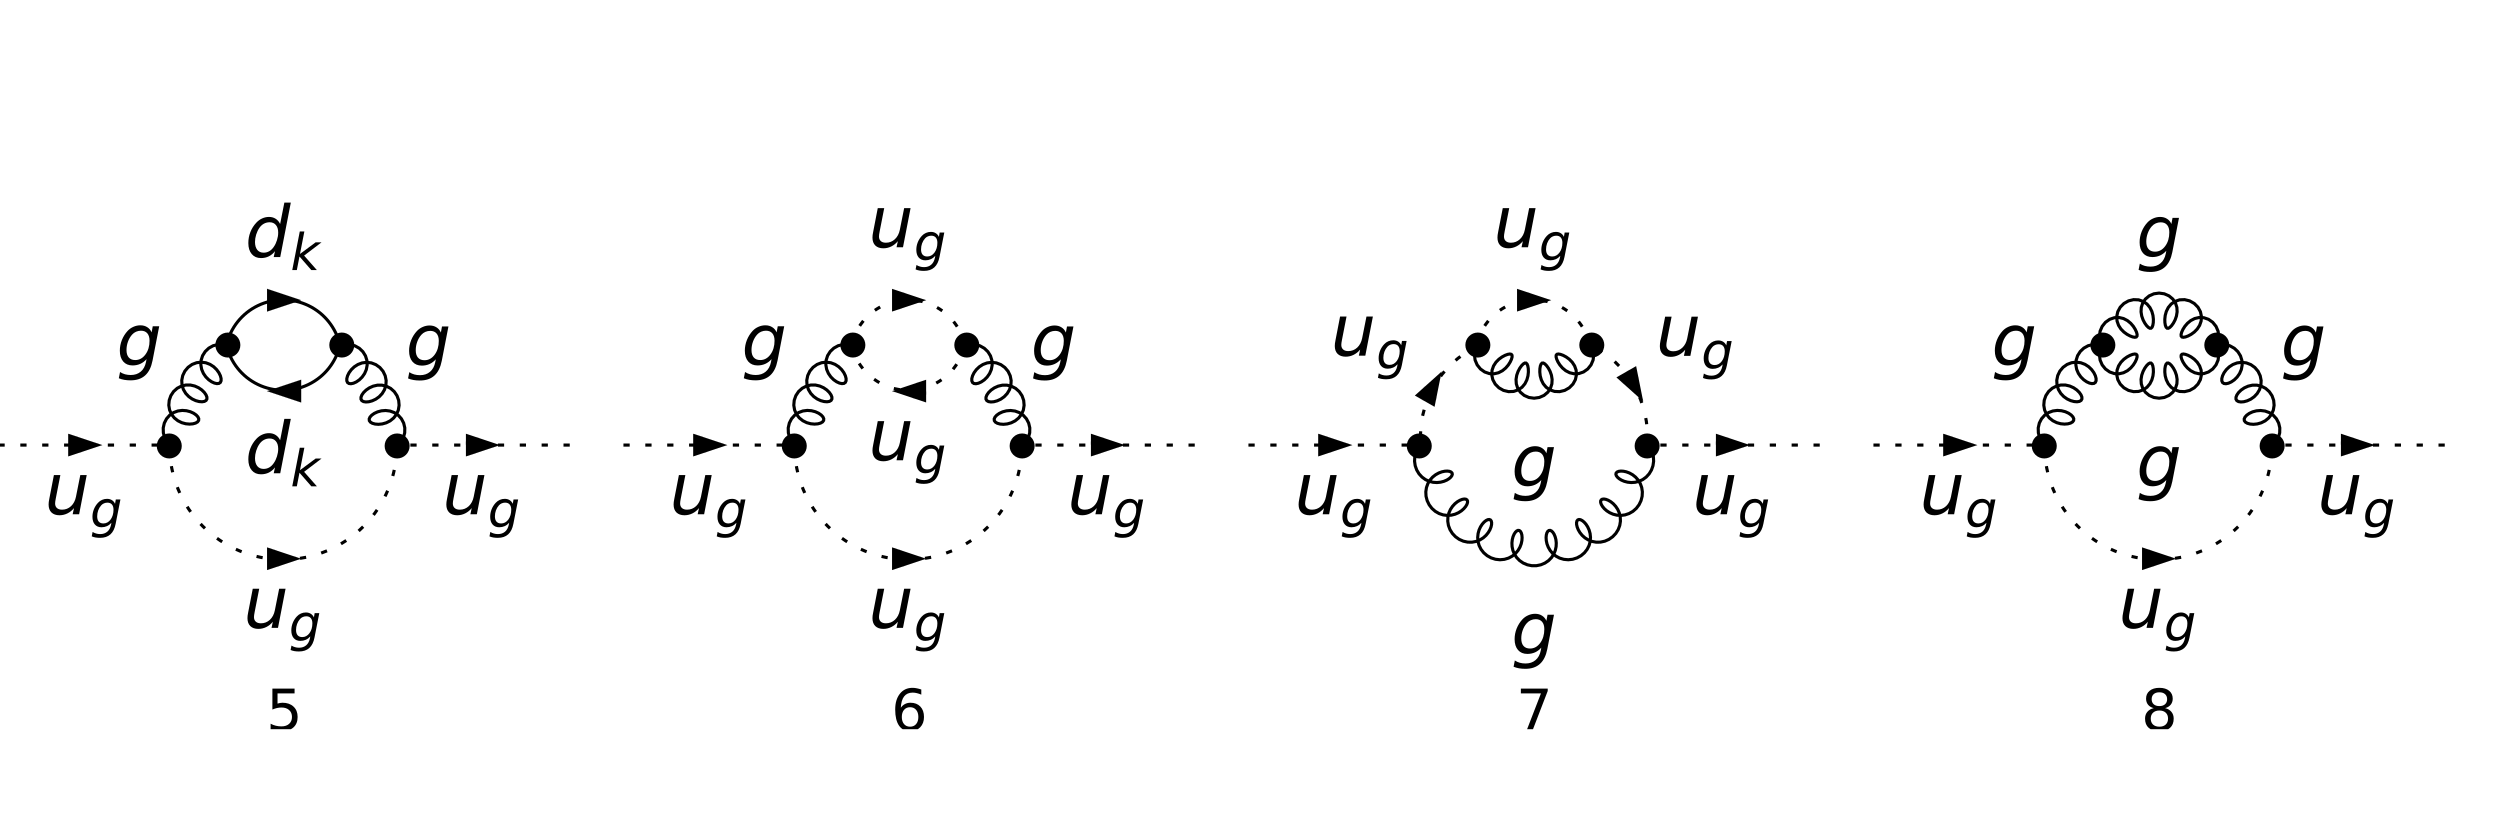 <?xml version="1.0" encoding="UTF-8"?>
<svg xmlns="http://www.w3.org/2000/svg" xmlns:xlink="http://www.w3.org/1999/xlink" width="768pt" height="256pt" viewBox="0 0 768 256" version="1.1">
<defs>
<g>
<symbol overflow="visible" id="glyph0-0">
<path style="stroke:none;" d="M 1.094 3.891 L 1.094 -15.516 L 12.094 -15.516 L 12.094 3.891 Z M 2.328 2.672 L 10.875 2.672 L 10.875 -14.281 L 2.328 -14.281 Z M 2.328 2.672 "/>
</symbol>
<symbol overflow="visible" id="glyph0-1">
<path style="stroke:none;" d="M 1.469 -4.766 L 2.875 -12.031 L 4.859 -12.031 L 3.453 -4.844 C 3.391 -4.488 3.336 -4.188 3.297 -3.938 C 3.266 -3.688 3.25 -3.477 3.25 -3.312 C 3.25 -2.707 3.438 -2.238 3.812 -1.906 C 4.188 -1.57 4.711 -1.406 5.391 -1.406 C 6.453 -1.406 7.367 -1.766 8.141 -2.484 C 8.91 -3.203 9.414 -4.164 9.656 -5.375 L 10.984 -12.031 L 12.953 -12.031 L 10.625 0 L 8.641 0 L 9.047 -1.891 C 8.484 -1.191 7.816 -0.648 7.047 -0.266 C 6.273 0.117 5.457 0.312 4.594 0.312 C 3.539 0.312 2.719 0.023 2.125 -0.547 C 1.539 -1.129 1.25 -1.938 1.25 -2.969 C 1.25 -3.176 1.266 -3.441 1.297 -3.766 C 1.336 -4.086 1.395 -4.422 1.469 -4.766 Z M 1.469 -4.766 "/>
</symbol>
<symbol overflow="visible" id="glyph0-2">
<path style="stroke:none;" d="M 13.109 -12.031 L 11.062 -1.5 C 10.664 0.539 9.91 2.062 8.797 3.062 C 7.691 4.07 6.195 4.578 4.312 4.578 C 3.613 4.578 2.969 4.523 2.375 4.422 C 1.781 4.316 1.223 4.156 0.703 3.938 L 1.078 2.016 C 1.566 2.336 2.082 2.57 2.625 2.719 C 3.164 2.863 3.742 2.938 4.359 2.938 C 5.609 2.938 6.633 2.594 7.438 1.906 C 8.25 1.227 8.785 0.25 9.047 -1.031 L 9.219 -1.938 C 8.664 -1.301 8.023 -0.816 7.297 -0.484 C 6.566 -0.16 5.781 0 4.938 0 C 3.719 0 2.758 -0.398 2.062 -1.203 C 1.363 -2.016 1.016 -3.125 1.016 -4.531 C 1.016 -5.645 1.223 -6.734 1.641 -7.797 C 2.066 -8.859 2.66 -9.801 3.422 -10.625 C 3.93 -11.164 4.523 -11.582 5.203 -11.875 C 5.879 -12.176 6.586 -12.328 7.328 -12.328 C 8.141 -12.328 8.844 -12.133 9.438 -11.75 C 10.039 -11.375 10.488 -10.844 10.781 -10.156 L 11.125 -12.031 Z M 10.141 -7.609 C 10.141 -8.586 9.91 -9.344 9.453 -9.875 C 8.992 -10.406 8.344 -10.672 7.5 -10.672 C 6.977 -10.672 6.477 -10.566 6 -10.359 C 5.531 -10.148 5.129 -9.859 4.797 -9.484 C 4.242 -8.867 3.816 -8.145 3.516 -7.312 C 3.211 -6.477 3.062 -5.617 3.062 -4.734 C 3.062 -3.742 3.289 -2.984 3.75 -2.453 C 4.219 -1.922 4.883 -1.656 5.75 -1.656 C 7 -1.656 8.039 -2.223 8.875 -3.359 C 9.719 -4.492 10.141 -5.91 10.141 -7.609 Z M 10.141 -7.609 "/>
</symbol>
<symbol overflow="visible" id="glyph0-3">
<path style="stroke:none;" d="M 9.203 -1.812 C 8.672 -1.113 8.039 -0.582 7.312 -0.219 C 6.594 0.133 5.789 0.312 4.906 0.312 C 3.707 0.312 2.758 -0.098 2.062 -0.922 C 1.363 -1.742 1.016 -2.863 1.016 -4.281 C 1.016 -5.469 1.223 -6.598 1.641 -7.672 C 2.066 -8.754 2.68 -9.723 3.484 -10.578 C 4.016 -11.148 4.613 -11.582 5.281 -11.875 C 5.945 -12.176 6.645 -12.328 7.375 -12.328 C 8.145 -12.328 8.82 -12.141 9.406 -11.766 C 10 -11.391 10.457 -10.852 10.781 -10.156 L 12.078 -16.719 L 14.062 -16.719 L 10.812 0 L 8.812 0 Z M 3.062 -4.641 C 3.062 -3.598 3.297 -2.785 3.766 -2.203 C 4.234 -1.629 4.883 -1.344 5.719 -1.344 C 6.332 -1.344 6.898 -1.488 7.422 -1.781 C 7.953 -2.082 8.414 -2.523 8.812 -3.109 C 9.238 -3.703 9.57 -4.395 9.812 -5.188 C 10.062 -5.977 10.188 -6.754 10.188 -7.516 C 10.188 -8.516 9.953 -9.289 9.484 -9.844 C 9.016 -10.406 8.367 -10.688 7.547 -10.688 C 6.922 -10.688 6.336 -10.539 5.797 -10.25 C 5.266 -9.957 4.805 -9.535 4.422 -8.984 C 4.004 -8.391 3.672 -7.695 3.422 -6.906 C 3.18 -6.113 3.062 -5.359 3.062 -4.641 Z M 3.062 -4.641 "/>
</symbol>
<symbol overflow="visible" id="glyph1-0">
<path style="stroke:none;" d="M 0.781 2.766 L 0.781 -11 L 8.578 -11 L 8.578 2.766 Z M 1.656 1.891 L 7.719 1.891 L 7.719 -10.125 L 1.656 -10.125 Z M 1.656 1.891 "/>
</symbol>
<symbol overflow="visible" id="glyph1-1">
<path style="stroke:none;" d="M 9.312 -8.531 L 7.844 -1.062 C 7.57 0.383 7.039 1.461 6.25 2.172 C 5.457 2.891 4.395 3.25 3.062 3.25 C 2.562 3.25 2.098 3.211 1.672 3.141 C 1.254 3.066 0.863 2.953 0.5 2.797 L 0.766 1.438 C 1.109 1.656 1.473 1.816 1.859 1.922 C 2.242 2.035 2.656 2.094 3.094 2.094 C 3.977 2.094 4.707 1.848 5.281 1.359 C 5.852 0.867 6.234 0.172 6.422 -0.734 L 6.547 -1.375 C 6.148 -0.926 5.691 -0.582 5.172 -0.344 C 4.648 -0.113 4.094 0 3.5 0 C 2.633 0 1.953 -0.285 1.453 -0.859 C 0.961 -1.43 0.719 -2.219 0.719 -3.219 C 0.719 -4 0.863 -4.766 1.156 -5.516 C 1.457 -6.273 1.883 -6.945 2.438 -7.531 C 2.789 -7.914 3.207 -8.211 3.688 -8.422 C 4.164 -8.629 4.672 -8.734 5.203 -8.734 C 5.773 -8.734 6.273 -8.598 6.703 -8.328 C 7.129 -8.066 7.445 -7.691 7.656 -7.203 L 7.891 -8.531 Z M 7.188 -5.406 C 7.188 -6.094 7.023 -6.625 6.703 -7 C 6.379 -7.375 5.914 -7.562 5.312 -7.562 C 4.945 -7.562 4.594 -7.488 4.25 -7.344 C 3.914 -7.195 3.633 -6.992 3.406 -6.734 C 3.008 -6.297 2.703 -5.781 2.484 -5.188 C 2.273 -4.594 2.172 -3.984 2.172 -3.359 C 2.172 -2.648 2.332 -2.109 2.656 -1.734 C 2.988 -1.359 3.461 -1.172 4.078 -1.172 C 4.961 -1.172 5.703 -1.57 6.297 -2.375 C 6.891 -3.188 7.188 -4.195 7.188 -5.406 Z M 7.188 -5.406 "/>
</symbol>
<symbol overflow="visible" id="glyph1-2">
<path style="stroke:none;" d="M 2.859 -11.859 L 4.266 -11.859 L 2.922 -4.953 L 7.734 -8.531 L 9.547 -8.531 L 4.188 -4.453 L 8.109 0 L 6.406 0 L 2.766 -4.172 L 1.953 0 L 0.547 0 Z M 2.859 -11.859 "/>
</symbol>
<symbol overflow="visible" id="glyph2-0">
<path style="stroke:none;" d="M 0.875 3.109 L 0.875 -12.406 L 9.672 -12.406 L 9.672 3.109 Z M 1.859 2.125 L 8.688 2.125 L 8.688 -11.422 L 1.859 -11.422 Z M 1.859 2.125 "/>
</symbol>
<symbol overflow="visible" id="glyph2-1">
<path style="stroke:none;" d="M 1.906 -12.828 L 8.719 -12.828 L 8.719 -11.359 L 3.484 -11.359 L 3.484 -8.219 C 3.734 -8.301 3.984 -8.363 4.234 -8.406 C 4.492 -8.457 4.75 -8.484 5 -8.484 C 6.426 -8.484 7.555 -8.086 8.391 -7.297 C 9.234 -6.516 9.656 -5.453 9.656 -4.109 C 9.656 -2.734 9.223 -1.66 8.359 -0.891 C 7.504 -0.129 6.297 0.25 4.734 0.25 C 4.191 0.25 3.641 0.203 3.078 0.109 C 2.523 0.016 1.953 -0.117 1.359 -0.297 L 1.359 -2.047 C 1.867 -1.766 2.398 -1.555 2.953 -1.422 C 3.504 -1.285 4.086 -1.219 4.703 -1.219 C 5.691 -1.219 6.473 -1.477 7.047 -2 C 7.629 -2.52 7.922 -3.223 7.922 -4.109 C 7.922 -5.004 7.629 -5.711 7.047 -6.234 C 6.473 -6.754 5.691 -7.016 4.703 -7.016 C 4.234 -7.016 3.77 -6.961 3.312 -6.859 C 2.852 -6.754 2.383 -6.598 1.906 -6.391 Z M 1.906 -12.828 "/>
</symbol>
<symbol overflow="visible" id="glyph2-2">
<path style="stroke:none;" d="M 5.812 -7.109 C 5.031 -7.109 4.41 -6.836 3.953 -6.297 C 3.492 -5.766 3.266 -5.035 3.266 -4.109 C 3.266 -3.191 3.492 -2.461 3.953 -1.922 C 4.41 -1.391 5.031 -1.125 5.812 -1.125 C 6.582 -1.125 7.195 -1.391 7.656 -1.922 C 8.113 -2.461 8.344 -3.191 8.344 -4.109 C 8.344 -5.035 8.113 -5.766 7.656 -6.297 C 7.195 -6.836 6.582 -7.109 5.812 -7.109 Z M 9.25 -12.547 L 9.25 -10.969 C 8.812 -11.164 8.367 -11.316 7.922 -11.422 C 7.484 -11.535 7.047 -11.594 6.609 -11.594 C 5.461 -11.594 4.586 -11.207 3.984 -10.438 C 3.379 -9.664 3.035 -8.5 2.953 -6.938 C 3.297 -7.438 3.719 -7.816 4.219 -8.078 C 4.727 -8.348 5.289 -8.484 5.906 -8.484 C 7.195 -8.484 8.211 -8.094 8.953 -7.312 C 9.703 -6.531 10.078 -5.461 10.078 -4.109 C 10.078 -2.797 9.688 -1.738 8.906 -0.938 C 8.133 -0.145 7.102 0.25 5.812 0.25 C 4.32 0.25 3.188 -0.316 2.406 -1.453 C 1.625 -2.586 1.234 -4.238 1.234 -6.406 C 1.234 -8.426 1.711 -10.039 2.672 -11.25 C 3.629 -12.457 4.922 -13.062 6.547 -13.062 C 6.984 -13.062 7.422 -13.016 7.859 -12.922 C 8.305 -12.836 8.77 -12.711 9.25 -12.547 Z M 9.25 -12.547 "/>
</symbol>
<symbol overflow="visible" id="glyph2-3">
<path style="stroke:none;" d="M 1.438 -12.828 L 9.688 -12.828 L 9.688 -12.094 L 5.031 0 L 3.219 0 L 7.609 -11.359 L 1.438 -11.359 Z M 1.438 -12.828 "/>
</symbol>
<symbol overflow="visible" id="glyph2-4">
<path style="stroke:none;" d="M 5.594 -6.094 C 4.77 -6.094 4.117 -5.867 3.641 -5.422 C 3.172 -4.984 2.938 -4.379 2.938 -3.609 C 2.938 -2.836 3.172 -2.227 3.641 -1.781 C 4.117 -1.344 4.77 -1.125 5.594 -1.125 C 6.414 -1.125 7.062 -1.344 7.531 -1.781 C 8.008 -2.227 8.25 -2.836 8.25 -3.609 C 8.25 -4.379 8.016 -4.984 7.547 -5.422 C 7.078 -5.867 6.426 -6.094 5.594 -6.094 Z M 3.859 -6.828 C 3.109 -7.016 2.523 -7.363 2.109 -7.875 C 1.703 -8.383 1.5 -9.004 1.5 -9.734 C 1.5 -10.754 1.863 -11.562 2.594 -12.156 C 3.32 -12.758 4.32 -13.062 5.594 -13.062 C 6.875 -13.062 7.875 -12.758 8.594 -12.156 C 9.32 -11.562 9.688 -10.754 9.688 -9.734 C 9.688 -9.004 9.477 -8.383 9.062 -7.875 C 8.645 -7.363 8.07 -7.016 7.344 -6.828 C 8.176 -6.629 8.82 -6.25 9.281 -5.688 C 9.75 -5.125 9.984 -4.43 9.984 -3.609 C 9.984 -2.367 9.602 -1.414 8.844 -0.75 C 8.094 -0.082 7.008 0.25 5.594 0.25 C 4.176 0.25 3.086 -0.082 2.328 -0.75 C 1.566 -1.414 1.188 -2.367 1.188 -3.609 C 1.188 -4.43 1.422 -5.125 1.891 -5.688 C 2.367 -6.25 3.023 -6.629 3.859 -6.828 Z M 3.219 -9.562 C 3.219 -8.906 3.426 -8.391 3.844 -8.016 C 4.258 -7.641 4.844 -7.453 5.594 -7.453 C 6.332 -7.453 6.91 -7.641 7.328 -8.016 C 7.754 -8.391 7.969 -8.906 7.969 -9.562 C 7.969 -10.227 7.754 -10.75 7.328 -11.125 C 6.91 -11.5 6.332 -11.688 5.594 -11.688 C 4.844 -11.688 4.258 -11.5 3.844 -11.125 C 3.426 -10.75 3.219 -10.227 3.219 -9.562 Z M 3.219 -9.562 "/>
</symbol>
</g>
<clipPath id="clip1">
  <path d="M 83 211 L 92 211 L 92 224 L 83 224 Z M 83 211 "/>
</clipPath>
<clipPath id="clip2">
  <path d="M 275 211 L 284 211 L 284 224 L 275 224 Z M 275 211 "/>
</clipPath>
<clipPath id="clip3">
  <path d="M 467 211 L 476 211 L 476 224 L 467 224 Z M 467 211 "/>
</clipPath>
<clipPath id="clip4">
  <path d="M 658 211 L 668 211 L 668 224 L 658 224 Z M 658 211 "/>
</clipPath>
</defs>
<g id="surface52">
<path style="fill:none;stroke-width:0.96;stroke-linecap:square;stroke-linejoin:miter;stroke:rgb(0%,0%,0%);stroke-opacity:1;stroke-dasharray:0.96,5.76;stroke-miterlimit:3.25;" d="M 66 140.727 L 118.363 140.727 " transform="matrix(1,0,0,1,-66,-4)"/>
<path style="fill-rule:nonzero;fill:rgb(0%,0%,0%);fill-opacity:1;stroke-width:0.03;stroke-linecap:square;stroke-linejoin:miter;stroke:rgb(0%,0%,0%);stroke-opacity:1;stroke-dasharray:0.96,5.76;stroke-miterlimit:3.25;" d="M 97.418 140.727 L 86.945 144.219 L 86.945 137.238 Z M 97.418 140.727 " transform="matrix(1,0,0,1,-66,-4)"/>
<g style="fill:rgb(0%,0%,0%);fill-opacity:1;">
  <use xlink:href="#glyph0-1" x="13.682" y="157.976"/>
</g>
<g style="fill:rgb(0%,0%,0%);fill-opacity:1;">
  <use xlink:href="#glyph1-1" x="27.682" y="161.976"/>
</g>
<path style="fill:none;stroke-width:0.96;stroke-linecap:square;stroke-linejoin:miter;stroke:rgb(0%,0%,0%);stroke-opacity:1;stroke-dasharray:0.96,5.76;stroke-miterlimit:3.25;" d="M 240.547 140.727 L 188.184 140.727 " transform="matrix(1,0,0,1,-66,-4)"/>
<path style="fill-rule:nonzero;fill:rgb(0%,0%,0%);fill-opacity:1;stroke-width:0.03;stroke-linecap:square;stroke-linejoin:miter;stroke:rgb(0%,0%,0%);stroke-opacity:1;stroke-dasharray:0.96,5.76;stroke-miterlimit:3.25;" d="M 219.602 140.727 L 209.129 137.238 L 209.129 144.219 Z M 219.602 140.727 " transform="matrix(1,0,0,1,-66,-4)"/>
<g style="fill:rgb(0%,0%,0%);fill-opacity:1;">
  <use xlink:href="#glyph0-1" x="135.864" y="157.976"/>
</g>
<g style="fill:rgb(0%,0%,0%);fill-opacity:1;">
  <use xlink:href="#glyph1-1" x="149.864" y="161.976"/>
</g>
<path style="fill:none;stroke-width:0.96;stroke-linecap:square;stroke-linejoin:miter;stroke:rgb(0%,0%,0%);stroke-opacity:1;stroke-dasharray:0.96,5.76;stroke-miterlimit:3.25;" d="M 118.09 141 C 118.09 150.258 121.77 159.137 128.316 165.684 C 134.863 172.23 143.742 175.91 153 175.91 C 162.258 175.91 171.137 172.23 177.684 165.684 C 184.23 159.137 187.91 150.258 187.91 141 " transform="matrix(1,0,0,1,-66,-4)"/>
<path style="fill-rule:nonzero;fill:rgb(0%,0%,0%);fill-opacity:1;stroke-width:0.03;stroke-linecap:square;stroke-linejoin:miter;stroke:rgb(0%,0%,0%);stroke-opacity:1;stroke-dasharray:0.96,5.76;stroke-miterlimit:3.25;" d="M 158.508 175.637 L 148.035 179.129 L 148.035 172.145 Z M 158.508 175.637 " transform="matrix(1,0,0,1,-66,-4)"/>
<g style="fill:rgb(0%,0%,0%);fill-opacity:1;">
  <use xlink:href="#glyph0-1" x="74.773" y="192.885"/>
</g>
<g style="fill:rgb(0%,0%,0%);fill-opacity:1;">
  <use xlink:href="#glyph1-1" x="88.773" y="196.885"/>
</g>
<path style="fill:none;stroke-width:0.96;stroke-linecap:square;stroke-linejoin:miter;stroke:rgb(0%,0%,0%);stroke-opacity:1;stroke-miterlimit:3.25;" d="M 118.363 140.727 L 117.348 139.703 L 116.598 138.43 L 116.184 136.98 L 116.141 135.457 L 116.477 133.973 L 117.164 132.637 L 118.141 131.539 L 119.332 130.734 L 120.641 130.254 L 121.988 130.078 L 123.289 130.176 L 124.473 130.484 L 125.48 130.945 L 126.27 131.492 L 126.801 132.07 L 127.055 132.637 L 127.02 133.16 L 126.691 133.613 L 126.09 133.969 L 125.25 134.203 L 124.219 134.285 L 123.055 134.18 L 121.832 133.844 L 120.637 133.25 L 119.559 132.391 L 118.688 131.277 L 118.098 129.949 L 117.852 128.484 L 117.984 126.977 L 118.488 125.535 L 119.328 124.273 L 120.441 123.273 L 121.738 122.602 L 123.125 122.273 L 124.512 122.285 L 125.824 122.586 L 126.996 123.113 L 127.984 123.789 L 128.754 124.539 L 129.281 125.289 L 129.555 125.98 L 129.559 126.566 L 129.301 127.016 L 128.793 127.309 L 128.059 127.426 L 127.145 127.352 L 126.109 127.07 L 125.027 126.562 L 123.977 125.82 L 123.051 124.844 L 122.34 123.652 L 121.914 122.289 L 121.836 120.832 L 122.133 119.367 L 122.793 118 L 123.777 116.836 L 125.008 115.957 L 126.398 115.426 L 127.84 115.258 L 129.242 115.445 L 130.531 115.938 L 131.648 116.664 L 132.555 117.547 L 133.242 118.496 L 133.695 119.426 L 133.918 120.27 L 133.918 120.969 L 133.691 121.48 L 133.262 121.777 L 132.645 121.848 L 131.875 121.684 L 131.004 121.281 L 130.094 120.645 L 129.227 119.781 L 128.484 118.711 L 127.949 117.465 L 127.699 116.086 L 127.789 114.656 L 128.238 113.254 L 129.043 111.988 L 130.148 110.945 L 131.48 110.207 L 132.941 109.828 L 134.418 109.824 L 135.816 110.184 " transform="matrix(1,0,0,1,-66,-4)"/>
<g style="fill:rgb(0%,0%,0%);fill-opacity:1;">
  <use xlink:href="#glyph0-2" x="35.798" y="112.264"/>
</g>
<path style="fill:none;stroke-width:0.96;stroke-linecap:square;stroke-linejoin:miter;stroke:rgb(0%,0%,0%);stroke-opacity:1;stroke-miterlimit:3.25;" d="M 170.453 110.074 C 169.258 104.75 165.695 100.262 160.777 97.891 C 155.863 95.516 150.137 95.516 145.223 97.891 C 140.305 100.262 136.742 104.75 135.547 110.074 " transform="matrix(1,0,0,1,-66,-4)"/>
<path style="fill-rule:nonzero;fill:rgb(0%,0%,0%);fill-opacity:1;stroke-width:0.03;stroke-linecap:square;stroke-linejoin:miter;stroke:rgb(0%,0%,0%);stroke-opacity:1;stroke-miterlimit:3.25;" d="M 158.508 96.219 L 148.035 92.727 L 148.035 99.711 Z M 158.508 96.219 " transform="matrix(1,0,0,1,-66,-4)"/>
<g style="fill:rgb(0%,0%,0%);fill-opacity:1;">
  <use xlink:href="#glyph0-3" x="75.273" y="78.969"/>
</g>
<g style="fill:rgb(0%,0%,0%);fill-opacity:1;">
  <use xlink:href="#glyph1-2" x="89.233" y="82.969"/>
</g>
<path style="fill:none;stroke-width:0.96;stroke-linecap:square;stroke-linejoin:miter;stroke:rgb(0%,0%,0%);stroke-opacity:1;stroke-miterlimit:3.25;" d="M 135.547 109.926 C 136.742 115.25 140.305 119.738 145.223 122.109 C 150.137 124.484 155.863 124.484 160.777 122.109 C 165.695 119.738 169.258 115.25 170.453 109.926 " transform="matrix(1,0,0,1,-66,-4)"/>
<path style="fill-rule:nonzero;fill:rgb(0%,0%,0%);fill-opacity:1;stroke-width:0.03;stroke-linecap:square;stroke-linejoin:miter;stroke:rgb(0%,0%,0%);stroke-opacity:1;stroke-miterlimit:3.25;" d="M 148.035 124.145 L 158.508 127.637 L 158.508 120.656 Z M 148.035 124.145 " transform="matrix(1,0,0,1,-66,-4)"/>
<g style="fill:rgb(0%,0%,0%);fill-opacity:1;">
  <use xlink:href="#glyph0-3" x="75.273" y="145.394"/>
</g>
<g style="fill:rgb(0%,0%,0%);fill-opacity:1;">
  <use xlink:href="#glyph1-2" x="89.233" y="149.394"/>
</g>
<path style="fill:none;stroke-width:0.96;stroke-linecap:square;stroke-linejoin:miter;stroke:rgb(0%,0%,0%);stroke-opacity:1;stroke-miterlimit:3.25;" d="M 188.184 140.727 L 189.188 139.695 L 189.922 138.414 L 190.324 136.961 L 190.355 135.441 L 190.004 133.965 L 189.312 132.637 L 188.328 131.543 L 187.133 130.75 L 185.82 130.273 L 184.473 130.105 L 183.172 130.207 L 181.992 130.523 L 180.984 130.992 L 180.199 131.543 L 179.668 132.129 L 179.418 132.699 L 179.461 133.227 L 179.793 133.68 L 180.395 134.035 L 181.238 134.27 L 182.27 134.348 L 183.434 134.23 L 184.652 133.887 L 185.844 133.289 L 186.918 132.422 L 187.785 131.305 L 188.367 129.977 L 188.605 128.512 L 188.473 127.004 L 187.965 125.57 L 187.121 124.312 L 186.008 123.316 L 184.711 122.645 L 183.324 122.32 L 181.938 122.328 L 180.625 122.629 L 179.453 123.156 L 178.465 123.832 L 177.695 124.582 L 177.168 125.332 L 176.898 126.027 L 176.895 126.617 L 177.152 127.07 L 177.664 127.367 L 178.398 127.484 L 179.312 127.414 L 180.348 127.129 L 181.434 126.625 L 182.484 125.879 L 183.406 124.902 L 184.121 123.711 L 184.543 122.352 L 184.625 120.895 L 184.332 119.43 L 183.676 118.062 L 182.695 116.898 L 181.469 116.02 L 180.086 115.48 L 178.645 115.309 L 177.238 115.488 L 175.949 115.973 L 174.828 116.695 L 173.914 117.57 L 173.223 118.516 L 172.766 119.445 L 172.539 120.289 L 172.539 120.988 L 172.762 121.504 L 173.195 121.805 L 173.812 121.883 L 174.586 121.723 L 175.461 121.324 L 176.375 120.695 L 177.246 119.836 L 177.992 118.77 L 178.535 117.523 L 178.793 116.152 L 178.711 114.719 L 178.273 113.316 L 177.48 112.043 L 176.383 110.992 L 175.059 110.246 L 173.605 109.855 L 172.129 109.84 L 170.727 110.184 " transform="matrix(1,0,0,1,-66,-4)"/>
<g style="fill:rgb(0%,0%,0%);fill-opacity:1;">
  <use xlink:href="#glyph0-2" x="124.656" y="112.316"/>
</g>
<path style=" stroke:none;fill-rule:evenodd;fill:rgb(0%,0%,0%);fill-opacity:1;" d="M 108.84 106 C 108.84 104.98 108.434 104.004 107.715 103.285 C 106.996 102.566 106.02 102.16 105 102.16 C 103.98 102.16 103.004 102.566 102.285 103.285 C 101.566 104.004 101.16 104.98 101.16 106 C 101.16 107.02 101.566 107.996 102.285 108.715 C 103.004 109.434 103.98 109.84 105 109.84 C 106.02 109.84 106.996 109.434 107.715 108.715 C 108.434 107.996 108.84 107.02 108.84 106 Z M 108.84 106 "/>
<path style=" stroke:none;fill-rule:evenodd;fill:rgb(0%,0%,0%);fill-opacity:1;" d="M 73.84 106 C 73.84 104.98 73.434 104.004 72.715 103.285 C 71.996 102.566 71.02 102.16 70 102.16 C 68.98 102.16 68.004 102.566 67.285 103.285 C 66.566 104.004 66.16 104.98 66.16 106 C 66.16 107.02 66.566 107.996 67.285 108.715 C 68.004 109.434 68.98 109.84 70 109.84 C 71.02 109.84 71.996 109.434 72.715 108.715 C 73.434 107.996 73.84 107.02 73.84 106 Z M 73.84 106 "/>
<path style=" stroke:none;fill-rule:evenodd;fill:rgb(0%,0%,0%);fill-opacity:1;" d="M 55.84 137 C 55.84 135.98 55.434 135.004 54.715 134.285 C 53.996 133.566 53.02 133.16 52 133.16 C 50.98 133.16 50.004 133.566 49.285 134.285 C 48.566 135.004 48.16 135.98 48.16 137 C 48.16 138.02 48.566 138.996 49.285 139.715 C 50.004 140.434 50.98 140.84 52 140.84 C 53.02 140.84 53.996 140.434 54.715 139.715 C 55.434 138.996 55.84 138.02 55.84 137 Z M 55.84 137 "/>
<path style=" stroke:none;fill-rule:evenodd;fill:rgb(0%,0%,0%);fill-opacity:1;" d="M 125.84 137 C 125.84 135.98 125.434 135.004 124.715 134.285 C 123.996 133.566 123.02 133.16 122 133.16 C 120.98 133.16 120.004 133.566 119.285 134.285 C 118.566 135.004 118.16 135.98 118.16 137 C 118.16 138.02 118.566 138.996 119.285 139.715 C 120.004 140.434 120.98 140.84 122 140.84 C 123.02 140.84 123.996 140.434 124.715 139.715 C 125.434 138.996 125.84 138.02 125.84 137 Z M 125.84 137 "/>
<g clip-path="url(#clip1)" clip-rule="nonzero">
<g style="fill:rgb(0%,0%,0%);fill-opacity:1;">
  <use xlink:href="#glyph2-1" x="81.773" y="224.364"/>
</g>
</g>
<path style="fill:none;stroke-width:0.96;stroke-linecap:square;stroke-linejoin:miter;stroke:rgb(0%,0%,0%);stroke-opacity:1;stroke-dasharray:0.96,5.76;stroke-miterlimit:3.25;" d="M 258 140.727 L 310.363 140.727 " transform="matrix(1,0,0,1,-66,-4)"/>
<path style="fill-rule:nonzero;fill:rgb(0%,0%,0%);fill-opacity:1;stroke-width:0.03;stroke-linecap:square;stroke-linejoin:miter;stroke:rgb(0%,0%,0%);stroke-opacity:1;stroke-dasharray:0.96,5.76;stroke-miterlimit:3.25;" d="M 289.418 140.727 L 278.945 144.219 L 278.945 137.238 Z M 289.418 140.727 " transform="matrix(1,0,0,1,-66,-4)"/>
<g style="fill:rgb(0%,0%,0%);fill-opacity:1;">
  <use xlink:href="#glyph0-1" x="205.682" y="157.976"/>
</g>
<g style="fill:rgb(0%,0%,0%);fill-opacity:1;">
  <use xlink:href="#glyph1-1" x="219.682" y="161.976"/>
</g>
<path style="fill:none;stroke-width:0.96;stroke-linecap:square;stroke-linejoin:miter;stroke:rgb(0%,0%,0%);stroke-opacity:1;stroke-dasharray:0.96,5.76;stroke-miterlimit:3.25;" d="M 432.547 140.727 L 380.184 140.727 " transform="matrix(1,0,0,1,-66,-4)"/>
<path style="fill-rule:nonzero;fill:rgb(0%,0%,0%);fill-opacity:1;stroke-width:0.03;stroke-linecap:square;stroke-linejoin:miter;stroke:rgb(0%,0%,0%);stroke-opacity:1;stroke-dasharray:0.96,5.76;stroke-miterlimit:3.25;" d="M 411.602 140.727 L 401.129 137.238 L 401.129 144.219 Z M 411.602 140.727 " transform="matrix(1,0,0,1,-66,-4)"/>
<g style="fill:rgb(0%,0%,0%);fill-opacity:1;">
  <use xlink:href="#glyph0-1" x="327.864" y="157.976"/>
</g>
<g style="fill:rgb(0%,0%,0%);fill-opacity:1;">
  <use xlink:href="#glyph1-1" x="341.864" y="161.976"/>
</g>
<path style="fill:none;stroke-width:0.96;stroke-linecap:square;stroke-linejoin:miter;stroke:rgb(0%,0%,0%);stroke-opacity:1;stroke-dasharray:0.96,5.76;stroke-miterlimit:3.25;" d="M 310.09 141 C 310.09 150.258 313.77 159.137 320.316 165.684 C 326.863 172.23 335.742 175.91 345 175.91 C 354.258 175.91 363.137 172.23 369.684 165.684 C 376.23 159.137 379.91 150.258 379.91 141 " transform="matrix(1,0,0,1,-66,-4)"/>
<path style="fill-rule:nonzero;fill:rgb(0%,0%,0%);fill-opacity:1;stroke-width:0.03;stroke-linecap:square;stroke-linejoin:miter;stroke:rgb(0%,0%,0%);stroke-opacity:1;stroke-dasharray:0.96,5.76;stroke-miterlimit:3.25;" d="M 350.508 175.637 L 340.035 179.129 L 340.035 172.145 Z M 350.508 175.637 " transform="matrix(1,0,0,1,-66,-4)"/>
<g style="fill:rgb(0%,0%,0%);fill-opacity:1;">
  <use xlink:href="#glyph0-1" x="266.773" y="192.885"/>
</g>
<g style="fill:rgb(0%,0%,0%);fill-opacity:1;">
  <use xlink:href="#glyph1-1" x="280.773" y="196.885"/>
</g>
<path style="fill:none;stroke-width:0.96;stroke-linecap:square;stroke-linejoin:miter;stroke:rgb(0%,0%,0%);stroke-opacity:1;stroke-miterlimit:3.25;" d="M 310.363 140.727 L 309.348 139.703 L 308.598 138.43 L 308.184 136.98 L 308.141 135.457 L 308.477 133.973 L 309.164 132.637 L 310.141 131.539 L 311.332 130.734 L 312.641 130.254 L 313.988 130.078 L 315.289 130.176 L 316.473 130.484 L 317.48 130.945 L 318.27 131.492 L 318.801 132.07 L 319.055 132.637 L 319.02 133.16 L 318.691 133.613 L 318.09 133.969 L 317.25 134.203 L 316.219 134.285 L 315.055 134.18 L 313.832 133.844 L 312.637 133.25 L 311.559 132.391 L 310.688 131.277 L 310.098 129.949 L 309.852 128.484 L 309.984 126.977 L 310.488 125.535 L 311.328 124.273 L 312.441 123.273 L 313.738 122.602 L 315.125 122.273 L 316.512 122.285 L 317.824 122.586 L 318.996 123.113 L 319.984 123.789 L 320.754 124.539 L 321.281 125.289 L 321.555 125.98 L 321.559 126.566 L 321.301 127.016 L 320.793 127.309 L 320.059 127.426 L 319.145 127.352 L 318.109 127.07 L 317.027 126.562 L 315.977 125.82 L 315.051 124.844 L 314.34 123.652 L 313.914 122.289 L 313.836 120.832 L 314.133 119.367 L 314.793 118 L 315.777 116.836 L 317.008 115.957 L 318.398 115.426 L 319.84 115.258 L 321.242 115.445 L 322.531 115.938 L 323.648 116.664 L 324.555 117.547 L 325.242 118.496 L 325.695 119.426 L 325.918 120.27 L 325.918 120.969 L 325.691 121.48 L 325.262 121.777 L 324.645 121.848 L 323.875 121.684 L 323.004 121.281 L 322.094 120.645 L 321.227 119.781 L 320.484 118.711 L 319.949 117.465 L 319.699 116.086 L 319.789 114.656 L 320.238 113.254 L 321.043 111.988 L 322.148 110.945 L 323.48 110.207 L 324.941 109.828 L 326.418 109.824 L 327.816 110.184 " transform="matrix(1,0,0,1,-66,-4)"/>
<g style="fill:rgb(0%,0%,0%);fill-opacity:1;">
  <use xlink:href="#glyph0-2" x="227.798" y="112.264"/>
</g>
<path style="fill:none;stroke-width:0.96;stroke-linecap:square;stroke-linejoin:miter;stroke:rgb(0%,0%,0%);stroke-opacity:1;stroke-dasharray:0.96,5.76;stroke-miterlimit:3.25;" d="M 362.453 110.074 C 361.258 104.75 357.695 100.262 352.777 97.891 C 347.863 95.516 342.137 95.516 337.223 97.891 C 332.305 100.262 328.742 104.75 327.547 110.074 " transform="matrix(1,0,0,1,-66,-4)"/>
<path style="fill-rule:nonzero;fill:rgb(0%,0%,0%);fill-opacity:1;stroke-width:0.03;stroke-linecap:square;stroke-linejoin:miter;stroke:rgb(0%,0%,0%);stroke-opacity:1;stroke-dasharray:0.96,5.76;stroke-miterlimit:3.25;" d="M 350.508 96.219 L 340.035 92.727 L 340.035 99.711 Z M 350.508 96.219 " transform="matrix(1,0,0,1,-66,-4)"/>
<g style="fill:rgb(0%,0%,0%);fill-opacity:1;">
  <use xlink:href="#glyph0-1" x="266.773" y="75.969"/>
</g>
<g style="fill:rgb(0%,0%,0%);fill-opacity:1;">
  <use xlink:href="#glyph1-1" x="280.773" y="79.969"/>
</g>
<path style="fill:none;stroke-width:0.96;stroke-linecap:square;stroke-linejoin:miter;stroke:rgb(0%,0%,0%);stroke-opacity:1;stroke-dasharray:0.96,5.76;stroke-miterlimit:3.25;" d="M 327.547 109.926 C 328.742 115.25 332.305 119.738 337.223 122.109 C 342.137 124.484 347.863 124.484 352.777 122.109 C 357.695 119.738 361.258 115.25 362.453 109.926 " transform="matrix(1,0,0,1,-66,-4)"/>
<path style="fill-rule:nonzero;fill:rgb(0%,0%,0%);fill-opacity:1;stroke-width:0.03;stroke-linecap:square;stroke-linejoin:miter;stroke:rgb(0%,0%,0%);stroke-opacity:1;stroke-dasharray:0.96,5.76;stroke-miterlimit:3.25;" d="M 340.035 124.145 L 350.508 127.637 L 350.508 120.656 Z M 340.035 124.145 " transform="matrix(1,0,0,1,-66,-4)"/>
<g style="fill:rgb(0%,0%,0%);fill-opacity:1;">
  <use xlink:href="#glyph0-1" x="266.773" y="141.394"/>
</g>
<g style="fill:rgb(0%,0%,0%);fill-opacity:1;">
  <use xlink:href="#glyph1-1" x="280.773" y="145.394"/>
</g>
<path style="fill:none;stroke-width:0.96;stroke-linecap:square;stroke-linejoin:miter;stroke:rgb(0%,0%,0%);stroke-opacity:1;stroke-miterlimit:3.25;" d="M 380.184 140.727 L 381.188 139.695 L 381.922 138.414 L 382.324 136.961 L 382.355 135.441 L 382.004 133.965 L 381.312 132.637 L 380.328 131.543 L 379.133 130.75 L 377.82 130.273 L 376.473 130.105 L 375.172 130.207 L 373.992 130.523 L 372.984 130.992 L 372.199 131.543 L 371.668 132.129 L 371.418 132.699 L 371.461 133.227 L 371.793 133.68 L 372.395 134.035 L 373.238 134.27 L 374.27 134.348 L 375.434 134.23 L 376.652 133.887 L 377.844 133.289 L 378.918 132.422 L 379.785 131.305 L 380.367 129.977 L 380.605 128.512 L 380.473 127.004 L 379.965 125.57 L 379.121 124.312 L 378.008 123.316 L 376.711 122.645 L 375.324 122.32 L 373.938 122.328 L 372.625 122.629 L 371.453 123.156 L 370.465 123.832 L 369.695 124.582 L 369.168 125.332 L 368.898 126.027 L 368.895 126.617 L 369.152 127.07 L 369.664 127.367 L 370.398 127.484 L 371.312 127.414 L 372.348 127.129 L 373.434 126.625 L 374.484 125.879 L 375.406 124.902 L 376.121 123.711 L 376.543 122.352 L 376.625 120.895 L 376.332 119.43 L 375.676 118.062 L 374.695 116.898 L 373.469 116.02 L 372.086 115.48 L 370.645 115.309 L 369.238 115.488 L 367.949 115.973 L 366.828 116.695 L 365.914 117.57 L 365.223 118.516 L 364.766 119.445 L 364.539 120.289 L 364.539 120.988 L 364.762 121.504 L 365.195 121.805 L 365.812 121.883 L 366.586 121.723 L 367.461 121.324 L 368.375 120.695 L 369.246 119.836 L 369.992 118.77 L 370.535 117.523 L 370.793 116.152 L 370.711 114.719 L 370.273 113.316 L 369.48 112.043 L 368.383 110.992 L 367.059 110.246 L 365.605 109.855 L 364.129 109.84 L 362.727 110.184 " transform="matrix(1,0,0,1,-66,-4)"/>
<g style="fill:rgb(0%,0%,0%);fill-opacity:1;">
  <use xlink:href="#glyph0-2" x="316.656" y="112.316"/>
</g>
<path style=" stroke:none;fill-rule:evenodd;fill:rgb(0%,0%,0%);fill-opacity:1;" d="M 300.84 106 C 300.84 104.98 300.434 104.004 299.715 103.285 C 298.996 102.566 298.02 102.16 297 102.16 C 295.98 102.16 295.004 102.566 294.285 103.285 C 293.566 104.004 293.16 104.98 293.16 106 C 293.16 107.02 293.566 107.996 294.285 108.715 C 295.004 109.434 295.98 109.84 297 109.84 C 298.02 109.84 298.996 109.434 299.715 108.715 C 300.434 107.996 300.84 107.02 300.84 106 Z M 300.84 106 "/>
<path style=" stroke:none;fill-rule:evenodd;fill:rgb(0%,0%,0%);fill-opacity:1;" d="M 265.84 106 C 265.84 104.98 265.434 104.004 264.715 103.285 C 263.996 102.566 263.02 102.16 262 102.16 C 260.98 102.16 260.004 102.566 259.285 103.285 C 258.566 104.004 258.16 104.98 258.16 106 C 258.16 107.02 258.566 107.996 259.285 108.715 C 260.004 109.434 260.98 109.84 262 109.84 C 263.02 109.84 263.996 109.434 264.715 108.715 C 265.434 107.996 265.84 107.02 265.84 106 Z M 265.84 106 "/>
<path style=" stroke:none;fill-rule:evenodd;fill:rgb(0%,0%,0%);fill-opacity:1;" d="M 247.84 137 C 247.84 135.98 247.434 135.004 246.715 134.285 C 245.996 133.566 245.02 133.16 244 133.16 C 242.98 133.16 242.004 133.566 241.285 134.285 C 240.566 135.004 240.16 135.98 240.16 137 C 240.16 138.02 240.566 138.996 241.285 139.715 C 242.004 140.434 242.98 140.84 244 140.84 C 245.02 140.84 245.996 140.434 246.715 139.715 C 247.434 138.996 247.84 138.02 247.84 137 Z M 247.84 137 "/>
<path style=" stroke:none;fill-rule:evenodd;fill:rgb(0%,0%,0%);fill-opacity:1;" d="M 317.84 137 C 317.84 135.98 317.434 135.004 316.715 134.285 C 315.996 133.566 315.02 133.16 314 133.16 C 312.98 133.16 312.004 133.566 311.285 134.285 C 310.566 135.004 310.16 135.98 310.16 137 C 310.16 138.02 310.566 138.996 311.285 139.715 C 312.004 140.434 312.98 140.84 314 140.84 C 315.02 140.84 315.996 140.434 316.715 139.715 C 317.434 138.996 317.84 138.02 317.84 137 Z M 317.84 137 "/>
<g clip-path="url(#clip2)" clip-rule="nonzero">
<g style="fill:rgb(0%,0%,0%);fill-opacity:1;">
  <use xlink:href="#glyph2-2" x="273.773" y="224.364"/>
</g>
</g>
<path style="fill:none;stroke-width:0.96;stroke-linecap:square;stroke-linejoin:miter;stroke:rgb(0%,0%,0%);stroke-opacity:1;stroke-dasharray:0.96,5.76;stroke-miterlimit:3.25;" d="M 450 140.727 L 502.363 140.727 " transform="matrix(1,0,0,1,-66,-4)"/>
<path style="fill-rule:nonzero;fill:rgb(0%,0%,0%);fill-opacity:1;stroke-width:0.03;stroke-linecap:square;stroke-linejoin:miter;stroke:rgb(0%,0%,0%);stroke-opacity:1;stroke-dasharray:0.96,5.76;stroke-miterlimit:3.25;" d="M 481.418 140.727 L 470.945 144.219 L 470.945 137.238 Z M 481.418 140.727 " transform="matrix(1,0,0,1,-66,-4)"/>
<g style="fill:rgb(0%,0%,0%);fill-opacity:1;">
  <use xlink:href="#glyph0-1" x="397.682" y="157.976"/>
</g>
<g style="fill:rgb(0%,0%,0%);fill-opacity:1;">
  <use xlink:href="#glyph1-1" x="411.682" y="161.976"/>
</g>
<path style="fill:none;stroke-width:0.96;stroke-linecap:square;stroke-linejoin:miter;stroke:rgb(0%,0%,0%);stroke-opacity:1;stroke-dasharray:0.96,5.76;stroke-miterlimit:3.25;" d="M 624.547 140.727 L 572.184 140.727 " transform="matrix(1,0,0,1,-66,-4)"/>
<path style="fill-rule:nonzero;fill:rgb(0%,0%,0%);fill-opacity:1;stroke-width:0.03;stroke-linecap:square;stroke-linejoin:miter;stroke:rgb(0%,0%,0%);stroke-opacity:1;stroke-dasharray:0.96,5.76;stroke-miterlimit:3.25;" d="M 603.602 140.727 L 593.129 137.238 L 593.129 144.219 Z M 603.602 140.727 " transform="matrix(1,0,0,1,-66,-4)"/>
<g style="fill:rgb(0%,0%,0%);fill-opacity:1;">
  <use xlink:href="#glyph0-1" x="519.864" y="157.976"/>
</g>
<g style="fill:rgb(0%,0%,0%);fill-opacity:1;">
  <use xlink:href="#glyph1-1" x="533.864" y="161.976"/>
</g>
<path style="fill:none;stroke-width:0.96;stroke-linecap:square;stroke-linejoin:miter;stroke:rgb(0%,0%,0%);stroke-opacity:1;stroke-miterlimit:3.25;" d="M 572.184 140.727 L 572.98 141.766 L 573.57 142.969 L 573.918 144.297 L 573.996 145.688 L 573.793 147.074 L 573.328 148.387 L 572.617 149.562 L 571.707 150.555 L 570.648 151.328 L 569.492 151.863 L 568.297 152.16 L 567.113 152.238 L 565.996 152.125 L 564.98 151.863 L 564.102 151.488 L 563.383 151.043 L 562.852 150.574 L 562.52 150.105 L 562.398 149.676 L 562.484 149.301 L 562.777 149.004 L 563.262 148.801 L 563.918 148.715 L 564.715 148.758 L 565.609 148.949 L 566.566 149.305 L 567.527 149.84 L 568.438 150.562 L 569.246 151.469 L 569.895 152.547 L 570.336 153.77 L 570.535 155.09 L 570.465 156.453 L 570.121 157.797 L 569.512 159.059 L 568.668 160.172 L 567.633 161.082 L 566.457 161.758 L 565.203 162.176 L 563.934 162.336 L 562.691 162.254 L 561.535 161.961 L 560.492 161.5 L 559.594 160.922 L 558.855 160.273 L 558.297 159.605 L 557.918 158.969 L 557.727 158.395 L 557.715 157.922 L 557.887 157.566 L 558.227 157.355 L 558.719 157.297 L 559.34 157.402 L 560.055 157.68 L 560.824 158.125 L 561.602 158.75 L 562.336 159.547 L 562.973 160.504 L 563.457 161.605 L 563.742 162.82 L 563.797 164.109 L 563.586 165.422 L 563.109 166.695 L 562.379 167.867 L 561.418 168.883 L 560.273 169.691 L 559.008 170.25 L 557.676 170.539 L 556.348 170.559 L 555.078 170.324 L 553.914 169.863 L 552.891 169.223 L 552.031 168.453 L 551.348 167.605 L 550.84 166.742 L 550.508 165.906 L 550.336 165.152 L 550.32 164.516 L 550.445 164.027 L 550.699 163.715 L 551.066 163.59 L 551.531 163.656 L 552.062 163.926 L 552.633 164.387 L 553.207 165.031 L 553.734 165.848 L 554.176 166.816 L 554.48 167.914 L 554.602 169.098 L 554.504 170.332 L 554.168 171.57 L 553.574 172.746 L 552.742 173.812 L 551.691 174.707 L 550.469 175.383 L 549.137 175.805 L 547.754 175.957 L 546.395 175.828 L 545.113 175.445 L 543.965 174.832 L 542.988 174.031 L 542.203 173.102 L 541.621 172.09 L 541.227 171.059 L 541.016 170.055 L 540.957 169.133 L 541.031 168.332 L 541.211 167.688 L 541.48 167.227 L 541.816 166.973 L 542.195 166.93 L 542.605 167.105 L 543.016 167.492 L 543.402 168.078 L 543.73 168.844 L 543.973 169.762 L 544.086 170.801 L 544.035 171.922 L 543.785 173.074 L 543.32 174.211 L 542.629 175.277 L 541.715 176.215 L 540.605 176.973 L 539.34 177.508 L 537.973 177.785 L 536.574 177.785 L 535.207 177.508 L 533.941 176.973 L 532.832 176.215 L 531.918 175.277 L 531.223 174.211 L 530.758 173.074 L 530.512 171.922 L 530.461 170.801 L 530.574 169.762 L 530.812 168.844 L 531.145 168.078 L 531.531 167.492 L 531.941 167.105 L 532.348 166.93 L 532.73 166.973 L 533.062 167.227 L 533.332 167.688 L 533.516 168.332 L 533.59 169.133 L 533.531 170.055 L 533.316 171.059 L 532.926 172.09 L 532.34 173.102 L 531.555 174.031 L 530.578 174.832 L 529.434 175.445 L 528.152 175.828 L 526.789 175.957 L 525.41 175.805 L 524.074 175.383 L 522.855 174.707 L 521.805 173.812 L 520.969 172.746 L 520.379 171.57 L 520.039 170.332 L 519.945 169.098 L 520.066 167.914 L 520.367 166.816 L 520.809 165.848 L 521.34 165.031 L 521.91 164.387 L 522.484 163.926 L 523.016 163.656 L 523.48 163.59 L 523.848 163.715 L 524.102 164.027 L 524.227 164.516 L 524.211 165.152 L 524.039 165.906 L 523.703 166.742 L 523.195 167.605 L 522.512 168.453 L 521.656 169.223 L 520.633 169.863 L 519.469 170.324 L 518.199 170.559 L 516.867 170.539 L 515.539 170.25 L 514.27 169.691 L 513.129 168.883 L 512.168 167.867 L 511.434 166.695 L 510.957 165.422 L 510.75 164.109 L 510.801 162.82 L 511.09 161.605 L 511.574 160.504 L 512.211 159.547 L 512.945 158.75 L 513.723 158.125 L 514.492 157.68 L 515.207 157.402 L 515.824 157.297 L 516.316 157.355 L 516.656 157.566 L 516.828 157.922 L 516.82 158.395 L 516.629 158.969 L 516.25 159.605 L 515.688 160.273 L 514.953 160.922 L 514.055 161.5 L 513.012 161.961 L 511.852 162.254 L 510.613 162.336 L 509.34 162.176 L 508.086 161.758 L 506.914 161.082 L 505.879 160.172 L 505.035 159.059 L 504.426 157.797 L 504.078 156.453 L 504.008 155.09 L 504.207 153.77 L 504.648 152.547 L 505.301 151.469 L 506.105 150.562 L 507.02 149.84 L 507.98 149.305 L 508.934 148.949 L 509.832 148.758 L 510.629 148.715 L 511.281 148.801 L 511.766 149.004 L 512.059 149.301 L 512.148 149.676 L 512.023 150.105 L 511.691 150.574 L 511.16 151.043 L 510.445 151.488 L 509.566 151.863 L 508.551 152.125 L 507.43 152.238 L 506.25 152.16 L 505.055 151.863 L 503.898 151.328 L 502.84 150.555 L 501.926 149.562 L 501.219 148.387 L 500.75 147.074 L 500.551 145.688 L 500.629 144.297 L 500.977 142.969 L 501.566 141.766 L 502.363 140.727 " transform="matrix(1,0,0,1,-66,-4)"/>
<g style="fill:rgb(0%,0%,0%);fill-opacity:1;">
  <use xlink:href="#glyph0-2" x="464.273" y="200.885"/>
</g>
<path style="fill:none;stroke-width:0.96;stroke-linecap:square;stroke-linejoin:miter;stroke:rgb(0%,0%,0%);stroke-opacity:1;stroke-dasharray:0.96,5.76;stroke-miterlimit:3.25;" d="M 519.977 110.297 C 508.301 115.785 501.324 128 502.52 140.844 " transform="matrix(1,0,0,1,-66,-4)"/>
<path style="fill-rule:nonzero;fill:rgb(0%,0%,0%);fill-opacity:1;stroke-width:0.03;stroke-linecap:square;stroke-linejoin:miter;stroke:rgb(0%,0%,0%);stroke-opacity:1;stroke-dasharray:0.96,5.76;stroke-miterlimit:3.25;" d="M 508.863 118.148 L 500.637 125.512 L 506.699 128.977 Z M 508.863 118.148 " transform="matrix(1,0,0,1,-66,-4)"/>
<g style="fill:rgb(0%,0%,0%);fill-opacity:1;">
  <use xlink:href="#glyph0-1" x="408.798" y="109.264"/>
</g>
<g style="fill:rgb(0%,0%,0%);fill-opacity:1;">
  <use xlink:href="#glyph1-1" x="422.798" y="113.264"/>
</g>
<path style="fill:none;stroke-width:0.96;stroke-linecap:square;stroke-linejoin:miter;stroke:rgb(0%,0%,0%);stroke-opacity:1;stroke-dasharray:0.96,5.76;stroke-miterlimit:3.25;" d="M 554.453 110.074 C 553.258 104.75 549.695 100.262 544.777 97.891 C 539.863 95.516 534.137 95.516 529.223 97.891 C 524.305 100.262 520.742 104.75 519.547 110.074 " transform="matrix(1,0,0,1,-66,-4)"/>
<path style="fill-rule:nonzero;fill:rgb(0%,0%,0%);fill-opacity:1;stroke-width:0.03;stroke-linecap:square;stroke-linejoin:miter;stroke:rgb(0%,0%,0%);stroke-opacity:1;stroke-dasharray:0.96,5.76;stroke-miterlimit:3.25;" d="M 542.508 96.219 L 532.035 92.727 L 532.035 99.711 Z M 542.508 96.219 " transform="matrix(1,0,0,1,-66,-4)"/>
<g style="fill:rgb(0%,0%,0%);fill-opacity:1;">
  <use xlink:href="#glyph0-1" x="458.773" y="75.969"/>
</g>
<g style="fill:rgb(0%,0%,0%);fill-opacity:1;">
  <use xlink:href="#glyph1-1" x="472.773" y="79.969"/>
</g>
<path style="fill:none;stroke-width:0.96;stroke-linecap:square;stroke-linejoin:miter;stroke:rgb(0%,0%,0%);stroke-opacity:1;stroke-miterlimit:3.25;" d="M 519.816 110.184 L 519.188 111.516 L 518.949 113.031 L 519.148 114.609 L 519.785 116.098 L 520.797 117.355 L 522.086 118.266 L 523.52 118.762 L 524.977 118.828 L 526.344 118.508 L 527.547 117.883 L 528.555 117.051 L 529.352 116.121 L 529.938 115.191 L 530.328 114.348 L 530.516 113.652 L 530.496 113.145 L 530.266 112.844 L 529.816 112.75 L 529.168 112.859 L 528.352 113.16 L 527.422 113.66 L 526.457 114.363 L 525.555 115.281 L 524.824 116.406 L 524.363 117.719 L 524.266 119.156 L 524.586 120.621 L 525.332 121.992 L 526.465 123.133 L 527.875 123.934 L 529.43 124.312 L 530.984 124.25 L 532.395 123.77 L 533.57 122.953 L 534.457 121.891 L 535.055 120.691 L 535.391 119.461 L 535.52 118.293 L 535.492 117.262 L 535.348 116.43 L 535.121 115.848 L 534.812 115.543 L 534.426 115.523 L 533.961 115.793 L 533.434 116.328 L 532.879 117.105 L 532.355 118.094 L 531.941 119.262 L 531.73 120.559 L 531.809 121.922 L 532.238 123.266 L 533.051 124.484 L 534.223 125.465 L 535.672 126.105 L 537.273 126.328 L 538.875 126.105 L 540.324 125.465 L 541.496 124.484 L 542.305 123.266 L 542.738 121.922 L 542.812 120.559 L 542.602 119.262 L 542.191 118.094 L 541.668 117.105 L 541.113 116.328 L 540.586 115.793 L 540.121 115.523 L 539.734 115.543 L 539.426 115.848 L 539.195 116.43 L 539.055 117.262 L 539.027 118.293 L 539.152 119.461 L 539.492 120.691 L 540.086 121.891 L 540.977 122.953 L 542.148 123.77 L 543.562 124.25 L 545.113 124.312 L 546.672 123.934 L 548.082 123.133 L 549.211 121.992 L 549.961 120.621 L 550.281 119.156 L 550.184 117.719 L 549.723 116.406 L 548.988 115.281 L 548.09 114.363 L 547.125 113.66 L 546.195 113.16 L 545.375 112.859 L 544.727 112.75 L 544.281 112.844 L 544.051 113.145 L 544.031 113.652 L 544.219 114.348 L 544.605 115.191 L 545.195 116.121 L 545.992 117.051 L 546.996 117.883 L 548.203 118.508 L 549.57 118.828 L 551.027 118.762 L 552.461 118.266 L 553.75 117.355 L 554.762 116.098 L 555.398 114.609 L 555.598 113.031 L 555.355 111.516 L 554.727 110.184 " transform="matrix(1,0,0,1,-66,-4)"/>
<g style="fill:rgb(0%,0%,0%);fill-opacity:1;">
  <use xlink:href="#glyph0-2" x="464.273" y="149.394"/>
</g>
<path style="fill:none;stroke-width:0.96;stroke-linecap:square;stroke-linejoin:miter;stroke:rgb(0%,0%,0%);stroke-opacity:1;stroke-dasharray:0.96,5.76;stroke-miterlimit:3.25;" d="M 571.992 140.551 C 573.047 127.738 566.109 115.602 554.539 110.004 " transform="matrix(1,0,0,1,-66,-4)"/>
<path style="fill-rule:nonzero;fill:rgb(0%,0%,0%);fill-opacity:1;stroke-width:0.03;stroke-linecap:square;stroke-linejoin:miter;stroke:rgb(0%,0%,0%);stroke-opacity:1;stroke-dasharray:0.96,5.76;stroke-miterlimit:3.25;" d="M 570.785 127.297 L 568.621 116.469 L 562.559 119.934 Z M 570.785 127.297 " transform="matrix(1,0,0,1,-66,-4)"/>
<g style="fill:rgb(0%,0%,0%);fill-opacity:1;">
  <use xlink:href="#glyph0-1" x="508.656" y="109.316"/>
</g>
<g style="fill:rgb(0%,0%,0%);fill-opacity:1;">
  <use xlink:href="#glyph1-1" x="522.656" y="113.316"/>
</g>
<path style=" stroke:none;fill-rule:evenodd;fill:rgb(0%,0%,0%);fill-opacity:1;" d="M 492.84 106 C 492.84 104.98 492.434 104.004 491.715 103.285 C 490.996 102.566 490.02 102.16 489 102.16 C 487.98 102.16 487.004 102.566 486.285 103.285 C 485.566 104.004 485.16 104.98 485.16 106 C 485.16 107.02 485.566 107.996 486.285 108.715 C 487.004 109.434 487.98 109.84 489 109.84 C 490.02 109.84 490.996 109.434 491.715 108.715 C 492.434 107.996 492.84 107.02 492.84 106 Z M 492.84 106 "/>
<path style=" stroke:none;fill-rule:evenodd;fill:rgb(0%,0%,0%);fill-opacity:1;" d="M 457.84 106 C 457.84 104.98 457.434 104.004 456.715 103.285 C 455.996 102.566 455.02 102.16 454 102.16 C 452.98 102.16 452.004 102.566 451.285 103.285 C 450.566 104.004 450.16 104.98 450.16 106 C 450.16 107.02 450.566 107.996 451.285 108.715 C 452.004 109.434 452.98 109.84 454 109.84 C 455.02 109.84 455.996 109.434 456.715 108.715 C 457.434 107.996 457.84 107.02 457.84 106 Z M 457.84 106 "/>
<path style=" stroke:none;fill-rule:evenodd;fill:rgb(0%,0%,0%);fill-opacity:1;" d="M 439.84 137 C 439.84 135.98 439.434 135.004 438.715 134.285 C 437.996 133.566 437.02 133.16 436 133.16 C 434.98 133.16 434.004 133.566 433.285 134.285 C 432.566 135.004 432.16 135.98 432.16 137 C 432.16 138.02 432.566 138.996 433.285 139.715 C 434.004 140.434 434.98 140.84 436 140.84 C 437.02 140.84 437.996 140.434 438.715 139.715 C 439.434 138.996 439.84 138.02 439.84 137 Z M 439.84 137 "/>
<path style=" stroke:none;fill-rule:evenodd;fill:rgb(0%,0%,0%);fill-opacity:1;" d="M 509.84 137 C 509.84 135.98 509.434 135.004 508.715 134.285 C 507.996 133.566 507.02 133.16 506 133.16 C 504.98 133.16 504.004 133.566 503.285 134.285 C 502.566 135.004 502.16 135.98 502.16 137 C 502.16 138.02 502.566 138.996 503.285 139.715 C 504.004 140.434 504.98 140.84 506 140.84 C 507.02 140.84 507.996 140.434 508.715 139.715 C 509.434 138.996 509.84 138.02 509.84 137 Z M 509.84 137 "/>
<g clip-path="url(#clip3)" clip-rule="nonzero">
<g style="fill:rgb(0%,0%,0%);fill-opacity:1;">
  <use xlink:href="#glyph2-3" x="465.773" y="224.364"/>
</g>
</g>
<path style="fill:none;stroke-width:0.96;stroke-linecap:square;stroke-linejoin:miter;stroke:rgb(0%,0%,0%);stroke-opacity:1;stroke-dasharray:0.96,5.76;stroke-miterlimit:3.25;" d="M 642 140.727 L 694.363 140.727 " transform="matrix(1,0,0,1,-66,-4)"/>
<path style="fill-rule:nonzero;fill:rgb(0%,0%,0%);fill-opacity:1;stroke-width:0.03;stroke-linecap:square;stroke-linejoin:miter;stroke:rgb(0%,0%,0%);stroke-opacity:1;stroke-dasharray:0.96,5.76;stroke-miterlimit:3.25;" d="M 673.418 140.727 L 662.945 144.219 L 662.945 137.238 Z M 673.418 140.727 " transform="matrix(1,0,0,1,-66,-4)"/>
<g style="fill:rgb(0%,0%,0%);fill-opacity:1;">
  <use xlink:href="#glyph0-1" x="589.682" y="157.976"/>
</g>
<g style="fill:rgb(0%,0%,0%);fill-opacity:1;">
  <use xlink:href="#glyph1-1" x="603.682" y="161.976"/>
</g>
<path style="fill:none;stroke-width:0.96;stroke-linecap:square;stroke-linejoin:miter;stroke:rgb(0%,0%,0%);stroke-opacity:1;stroke-dasharray:0.96,5.76;stroke-miterlimit:3.25;" d="M 816.547 140.727 L 764.184 140.727 " transform="matrix(1,0,0,1,-66,-4)"/>
<path style="fill-rule:nonzero;fill:rgb(0%,0%,0%);fill-opacity:1;stroke-width:0.03;stroke-linecap:square;stroke-linejoin:miter;stroke:rgb(0%,0%,0%);stroke-opacity:1;stroke-dasharray:0.96,5.76;stroke-miterlimit:3.25;" d="M 795.602 140.727 L 785.129 137.238 L 785.129 144.219 Z M 795.602 140.727 " transform="matrix(1,0,0,1,-66,-4)"/>
<g style="fill:rgb(0%,0%,0%);fill-opacity:1;">
  <use xlink:href="#glyph0-1" x="711.864" y="157.976"/>
</g>
<g style="fill:rgb(0%,0%,0%);fill-opacity:1;">
  <use xlink:href="#glyph1-1" x="725.864" y="161.976"/>
</g>
<path style="fill:none;stroke-width:0.96;stroke-linecap:square;stroke-linejoin:miter;stroke:rgb(0%,0%,0%);stroke-opacity:1;stroke-dasharray:0.96,5.76;stroke-miterlimit:3.25;" d="M 694.09 141 C 694.09 150.258 697.77 159.137 704.316 165.684 C 710.863 172.23 719.742 175.91 729 175.91 C 738.258 175.91 747.137 172.23 753.684 165.684 C 760.23 159.137 763.91 150.258 763.91 141 " transform="matrix(1,0,0,1,-66,-4)"/>
<path style="fill-rule:nonzero;fill:rgb(0%,0%,0%);fill-opacity:1;stroke-width:0.03;stroke-linecap:square;stroke-linejoin:miter;stroke:rgb(0%,0%,0%);stroke-opacity:1;stroke-dasharray:0.96,5.76;stroke-miterlimit:3.25;" d="M 734.508 175.637 L 724.035 179.129 L 724.035 172.145 Z M 734.508 175.637 " transform="matrix(1,0,0,1,-66,-4)"/>
<g style="fill:rgb(0%,0%,0%);fill-opacity:1;">
  <use xlink:href="#glyph0-1" x="650.773" y="192.885"/>
</g>
<g style="fill:rgb(0%,0%,0%);fill-opacity:1;">
  <use xlink:href="#glyph1-1" x="664.773" y="196.885"/>
</g>
<path style="fill:none;stroke-width:0.96;stroke-linecap:square;stroke-linejoin:miter;stroke:rgb(0%,0%,0%);stroke-opacity:1;stroke-miterlimit:3.25;" d="M 694.363 140.727 L 693.348 139.703 L 692.598 138.43 L 692.184 136.98 L 692.141 135.457 L 692.477 133.973 L 693.164 132.637 L 694.141 131.539 L 695.332 130.734 L 696.641 130.254 L 697.988 130.078 L 699.289 130.176 L 700.473 130.484 L 701.48 130.945 L 702.27 131.492 L 702.801 132.07 L 703.055 132.637 L 703.02 133.16 L 702.691 133.613 L 702.09 133.969 L 701.25 134.203 L 700.219 134.285 L 699.055 134.18 L 697.832 133.844 L 696.637 133.25 L 695.559 132.391 L 694.688 131.277 L 694.098 129.949 L 693.852 128.484 L 693.984 126.977 L 694.488 125.535 L 695.328 124.273 L 696.441 123.273 L 697.738 122.602 L 699.125 122.273 L 700.512 122.285 L 701.824 122.586 L 702.996 123.113 L 703.984 123.789 L 704.754 124.539 L 705.281 125.289 L 705.555 125.98 L 705.559 126.566 L 705.301 127.016 L 704.793 127.309 L 704.059 127.426 L 703.145 127.352 L 702.109 127.07 L 701.027 126.562 L 699.977 125.82 L 699.051 124.844 L 698.34 123.652 L 697.914 122.289 L 697.836 120.832 L 698.133 119.367 L 698.793 118 L 699.777 116.836 L 701.008 115.957 L 702.398 115.426 L 703.84 115.258 L 705.242 115.445 L 706.531 115.938 L 707.648 116.664 L 708.555 117.547 L 709.242 118.496 L 709.695 119.426 L 709.918 120.27 L 709.918 120.969 L 709.691 121.48 L 709.262 121.777 L 708.645 121.848 L 707.875 121.684 L 707.004 121.281 L 706.094 120.645 L 705.227 119.781 L 704.484 118.711 L 703.949 117.465 L 703.699 116.086 L 703.789 114.656 L 704.238 113.254 L 705.043 111.988 L 706.148 110.945 L 707.48 110.207 L 708.941 109.828 L 710.418 109.824 L 711.816 110.184 " transform="matrix(1,0,0,1,-66,-4)"/>
<g style="fill:rgb(0%,0%,0%);fill-opacity:1;">
  <use xlink:href="#glyph0-2" x="611.798" y="112.264"/>
</g>
<path style="fill:none;stroke-width:0.96;stroke-linecap:square;stroke-linejoin:miter;stroke:rgb(0%,0%,0%);stroke-opacity:1;stroke-miterlimit:3.25;" d="M 711.816 110.184 L 711.188 108.852 L 710.949 107.332 L 711.148 105.754 L 711.785 104.266 L 712.797 103.008 L 714.086 102.098 L 715.52 101.605 L 716.977 101.535 L 718.344 101.855 L 719.547 102.48 L 720.555 103.312 L 721.352 104.242 L 721.938 105.172 L 722.328 106.016 L 722.516 106.711 L 722.496 107.219 L 722.266 107.52 L 721.816 107.613 L 721.168 107.508 L 720.352 107.203 L 719.422 106.703 L 718.457 106 L 717.555 105.086 L 716.824 103.957 L 716.363 102.645 L 716.266 101.207 L 716.586 99.742 L 717.332 98.371 L 718.465 97.23 L 719.875 96.43 L 721.43 96.051 L 722.984 96.113 L 724.395 96.594 L 725.57 97.41 L 726.457 98.473 L 727.055 99.672 L 727.391 100.902 L 727.52 102.07 L 727.492 103.102 L 727.348 103.934 L 727.121 104.516 L 726.812 104.82 L 726.426 104.84 L 725.961 104.57 L 725.434 104.035 L 724.879 103.258 L 724.355 102.27 L 723.941 101.102 L 723.73 99.805 L 723.809 98.441 L 724.238 97.098 L 725.051 95.879 L 726.223 94.898 L 727.672 94.258 L 729.273 94.035 L 730.875 94.258 L 732.324 94.898 L 733.496 95.879 L 734.305 97.098 L 734.738 98.441 L 734.812 99.805 L 734.602 101.102 L 734.191 102.27 L 733.668 103.258 L 733.113 104.035 L 732.586 104.57 L 732.121 104.84 L 731.734 104.82 L 731.426 104.516 L 731.195 103.934 L 731.055 103.102 L 731.027 102.07 L 731.152 100.902 L 731.492 99.672 L 732.086 98.473 L 732.977 97.41 L 734.148 96.594 L 735.562 96.113 L 737.113 96.051 L 738.672 96.43 L 740.082 97.23 L 741.211 98.371 L 741.961 99.742 L 742.281 101.207 L 742.184 102.645 L 741.723 103.957 L 740.988 105.086 L 740.09 106 L 739.125 106.703 L 738.195 107.203 L 737.375 107.508 L 736.727 107.613 L 736.281 107.52 L 736.051 107.219 L 736.031 106.711 L 736.219 106.016 L 736.605 105.172 L 737.195 104.242 L 737.992 103.312 L 738.996 102.48 L 740.203 101.855 L 741.57 101.535 L 743.027 101.605 L 744.461 102.098 L 745.75 103.008 L 746.762 104.266 L 747.398 105.754 L 747.598 107.332 L 747.355 108.852 L 746.727 110.184 " transform="matrix(1,0,0,1,-66,-4)"/>
<g style="fill:rgb(0%,0%,0%);fill-opacity:1;">
  <use xlink:href="#glyph0-2" x="656.273" y="78.969"/>
</g>
<path style="fill:none;stroke-width:0.96;stroke-linecap:square;stroke-linejoin:miter;stroke:rgb(0%,0%,0%);stroke-opacity:1;stroke-miterlimit:3.25;" d="M 711.816 110.184 L 711.188 111.516 L 710.949 113.031 L 711.148 114.609 L 711.785 116.098 L 712.797 117.355 L 714.086 118.266 L 715.52 118.762 L 716.977 118.828 L 718.344 118.508 L 719.547 117.883 L 720.555 117.051 L 721.352 116.121 L 721.938 115.191 L 722.328 114.348 L 722.516 113.652 L 722.496 113.145 L 722.266 112.844 L 721.816 112.75 L 721.168 112.859 L 720.352 113.16 L 719.422 113.66 L 718.457 114.363 L 717.555 115.281 L 716.824 116.406 L 716.363 117.719 L 716.266 119.156 L 716.586 120.621 L 717.332 121.992 L 718.465 123.133 L 719.875 123.934 L 721.43 124.312 L 722.984 124.25 L 724.395 123.77 L 725.57 122.953 L 726.457 121.891 L 727.055 120.691 L 727.391 119.461 L 727.52 118.293 L 727.492 117.262 L 727.348 116.43 L 727.121 115.848 L 726.812 115.543 L 726.426 115.523 L 725.961 115.793 L 725.434 116.328 L 724.879 117.105 L 724.355 118.094 L 723.941 119.262 L 723.73 120.559 L 723.809 121.922 L 724.238 123.266 L 725.051 124.484 L 726.223 125.465 L 727.672 126.105 L 729.273 126.328 L 730.875 126.105 L 732.324 125.465 L 733.496 124.484 L 734.305 123.266 L 734.738 121.922 L 734.812 120.559 L 734.602 119.262 L 734.191 118.094 L 733.668 117.105 L 733.113 116.328 L 732.586 115.793 L 732.121 115.523 L 731.734 115.543 L 731.426 115.848 L 731.195 116.43 L 731.055 117.262 L 731.027 118.293 L 731.152 119.461 L 731.492 120.691 L 732.086 121.891 L 732.977 122.953 L 734.148 123.77 L 735.562 124.25 L 737.113 124.312 L 738.672 123.934 L 740.082 123.133 L 741.211 121.992 L 741.961 120.621 L 742.281 119.156 L 742.184 117.719 L 741.723 116.406 L 740.988 115.281 L 740.09 114.363 L 739.125 113.66 L 738.195 113.16 L 737.375 112.859 L 736.727 112.75 L 736.281 112.844 L 736.051 113.145 L 736.031 113.652 L 736.219 114.348 L 736.605 115.191 L 737.195 116.121 L 737.992 117.051 L 738.996 117.883 L 740.203 118.508 L 741.57 118.828 L 743.027 118.762 L 744.461 118.266 L 745.75 117.355 L 746.762 116.098 L 747.398 114.609 L 747.598 113.031 L 747.355 111.516 L 746.727 110.184 " transform="matrix(1,0,0,1,-66,-4)"/>
<g style="fill:rgb(0%,0%,0%);fill-opacity:1;">
  <use xlink:href="#glyph0-2" x="656.273" y="149.394"/>
</g>
<path style="fill:none;stroke-width:0.96;stroke-linecap:square;stroke-linejoin:miter;stroke:rgb(0%,0%,0%);stroke-opacity:1;stroke-miterlimit:3.25;" d="M 764.184 140.727 L 765.188 139.695 L 765.922 138.414 L 766.324 136.961 L 766.355 135.441 L 766.004 133.965 L 765.312 132.637 L 764.328 131.543 L 763.133 130.75 L 761.82 130.273 L 760.473 130.105 L 759.172 130.207 L 757.992 130.523 L 756.984 130.992 L 756.199 131.543 L 755.668 132.129 L 755.418 132.699 L 755.461 133.227 L 755.793 133.68 L 756.395 134.035 L 757.238 134.27 L 758.27 134.348 L 759.434 134.23 L 760.652 133.887 L 761.844 133.289 L 762.918 132.422 L 763.785 131.305 L 764.367 129.977 L 764.605 128.512 L 764.473 127.004 L 763.965 125.57 L 763.121 124.312 L 762.008 123.316 L 760.711 122.645 L 759.324 122.32 L 757.938 122.328 L 756.625 122.629 L 755.453 123.156 L 754.465 123.832 L 753.695 124.582 L 753.168 125.332 L 752.898 126.027 L 752.895 126.617 L 753.152 127.07 L 753.664 127.367 L 754.398 127.484 L 755.312 127.414 L 756.348 127.129 L 757.434 126.625 L 758.484 125.879 L 759.406 124.902 L 760.121 123.711 L 760.543 122.352 L 760.625 120.895 L 760.332 119.43 L 759.676 118.062 L 758.695 116.898 L 757.469 116.02 L 756.086 115.48 L 754.645 115.309 L 753.238 115.488 L 751.949 115.973 L 750.828 116.695 L 749.914 117.57 L 749.223 118.516 L 748.766 119.445 L 748.539 120.289 L 748.539 120.988 L 748.762 121.504 L 749.195 121.805 L 749.812 121.883 L 750.586 121.723 L 751.461 121.324 L 752.375 120.695 L 753.246 119.836 L 753.992 118.77 L 754.535 117.523 L 754.793 116.152 L 754.711 114.719 L 754.273 113.316 L 753.48 112.043 L 752.383 110.992 L 751.059 110.246 L 749.605 109.855 L 748.129 109.84 L 746.727 110.184 " transform="matrix(1,0,0,1,-66,-4)"/>
<g style="fill:rgb(0%,0%,0%);fill-opacity:1;">
  <use xlink:href="#glyph0-2" x="700.656" y="112.316"/>
</g>
<path style=" stroke:none;fill-rule:evenodd;fill:rgb(0%,0%,0%);fill-opacity:1;" d="M 684.84 106 C 684.84 104.98 684.434 104.004 683.715 103.285 C 682.996 102.566 682.02 102.16 681 102.16 C 679.98 102.16 679.004 102.566 678.285 103.285 C 677.566 104.004 677.16 104.98 677.16 106 C 677.16 107.02 677.566 107.996 678.285 108.715 C 679.004 109.434 679.98 109.84 681 109.84 C 682.02 109.84 682.996 109.434 683.715 108.715 C 684.434 107.996 684.84 107.02 684.84 106 Z M 684.84 106 "/>
<path style=" stroke:none;fill-rule:evenodd;fill:rgb(0%,0%,0%);fill-opacity:1;" d="M 649.84 106 C 649.84 104.98 649.434 104.004 648.715 103.285 C 647.996 102.566 647.02 102.16 646 102.16 C 644.98 102.16 644.004 102.566 643.285 103.285 C 642.566 104.004 642.16 104.98 642.16 106 C 642.16 107.02 642.566 107.996 643.285 108.715 C 644.004 109.434 644.98 109.84 646 109.84 C 647.02 109.84 647.996 109.434 648.715 108.715 C 649.434 107.996 649.84 107.02 649.84 106 Z M 649.84 106 "/>
<path style=" stroke:none;fill-rule:evenodd;fill:rgb(0%,0%,0%);fill-opacity:1;" d="M 631.84 137 C 631.84 135.98 631.434 135.004 630.715 134.285 C 629.996 133.566 629.02 133.16 628 133.16 C 626.98 133.16 626.004 133.566 625.285 134.285 C 624.566 135.004 624.16 135.98 624.16 137 C 624.16 138.02 624.566 138.996 625.285 139.715 C 626.004 140.434 626.98 140.84 628 140.84 C 629.02 140.84 629.996 140.434 630.715 139.715 C 631.434 138.996 631.84 138.02 631.84 137 Z M 631.84 137 "/>
<path style=" stroke:none;fill-rule:evenodd;fill:rgb(0%,0%,0%);fill-opacity:1;" d="M 701.84 137 C 701.84 135.98 701.434 135.004 700.715 134.285 C 699.996 133.566 699.02 133.16 698 133.16 C 696.98 133.16 696.004 133.566 695.285 134.285 C 694.566 135.004 694.16 135.98 694.16 137 C 694.16 138.02 694.566 138.996 695.285 139.715 C 696.004 140.434 696.98 140.84 698 140.84 C 699.02 140.84 699.996 140.434 700.715 139.715 C 701.434 138.996 701.84 138.02 701.84 137 Z M 701.84 137 "/>
<g clip-path="url(#clip4)" clip-rule="nonzero">
<g style="fill:rgb(0%,0%,0%);fill-opacity:1;">
  <use xlink:href="#glyph2-4" x="657.773" y="224.364"/>
</g>
</g>
</g>
</svg>
